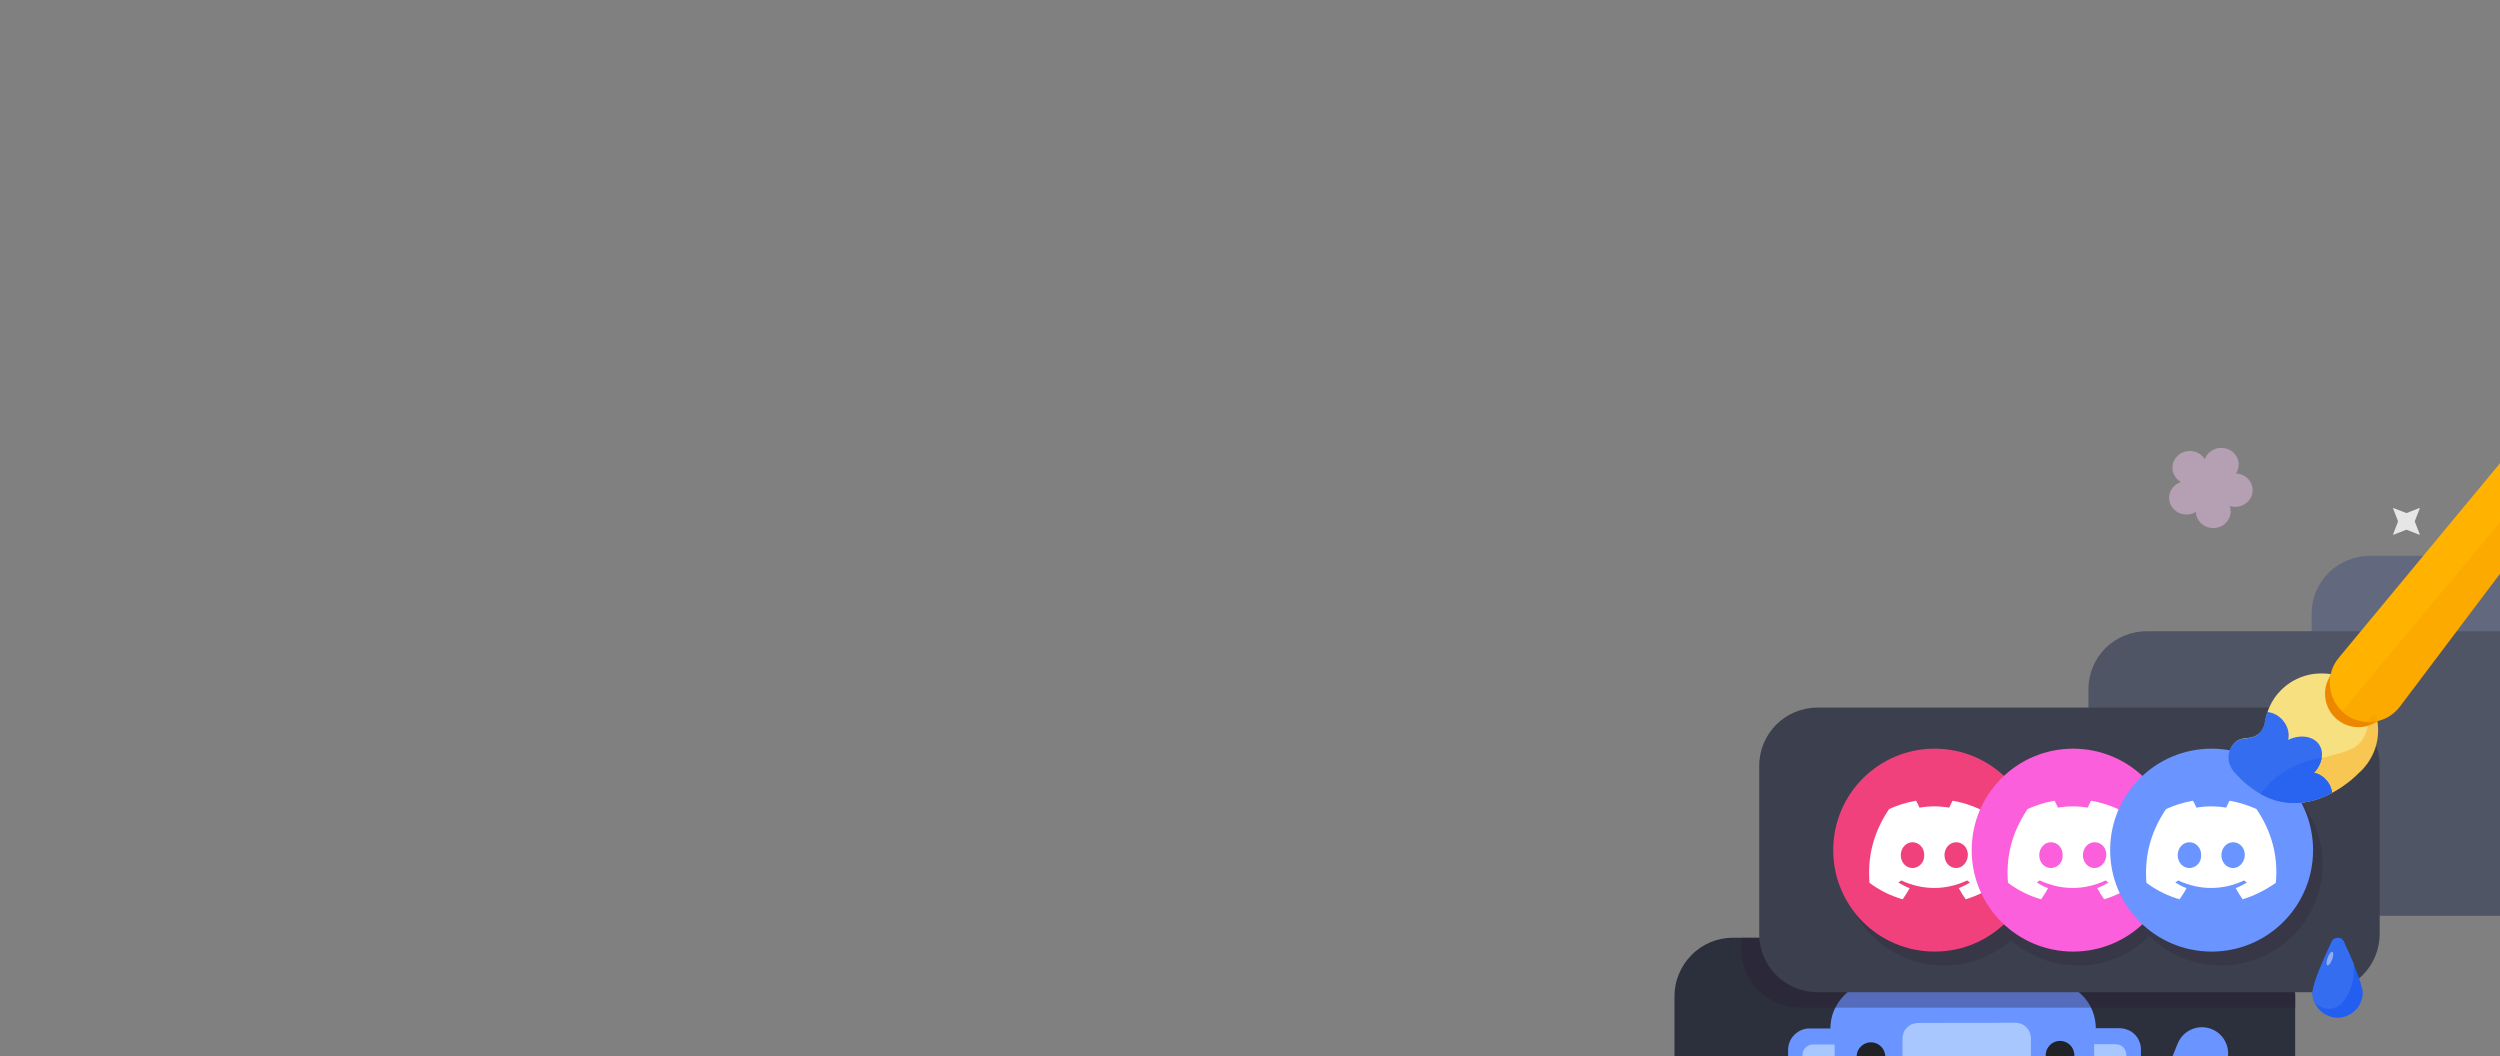 <svg width="748" height="316" viewBox="0 0 748 316" fill="none" xmlns="http://www.w3.org/2000/svg">
<rect x="0" y="0" width="748" height="316" fill="#808080" stroke="none"/>
<g clip-path="url(#clip0_313_39055)">
<path opacity="0.41" d="M668.294 135.466C667.811 135.002 667.237 134.633 666.605 134.381C665.973 134.13 665.296 134 664.611 134C663.927 134 663.249 134.13 662.617 134.381C661.985 134.633 661.411 135.002 660.928 135.466C660.36 136.004 659.933 136.664 659.682 137.391C659.306 136.78 658.798 136.252 658.192 135.844C657.587 135.436 656.897 135.156 656.17 135.023C655.442 134.891 654.694 134.908 653.974 135.075C653.254 135.242 652.58 135.554 651.996 135.991C651.412 136.427 650.932 136.978 650.587 137.607C650.243 138.235 650.043 138.927 649.999 139.636C649.956 140.344 650.071 141.054 650.337 141.717C650.602 142.379 651.012 142.98 651.539 143.479C651.84 143.769 652.176 144.025 652.539 144.24C651.7 144.512 650.948 144.984 650.352 145.613C649.757 146.241 649.339 147.004 649.137 147.831C648.935 148.657 648.957 149.519 649.199 150.336C649.442 151.152 649.897 151.896 650.523 152.496C651.362 153.297 652.46 153.801 653.637 153.924C654.814 154.047 656 153.782 656.999 153.173C657.024 153.891 657.21 154.595 657.545 155.238C657.88 155.881 658.355 156.446 658.938 156.897C659.522 157.347 660.2 157.671 660.926 157.847C661.652 158.024 662.41 158.048 663.146 157.917C663.883 157.787 664.582 157.506 665.195 157.094C665.808 156.681 666.321 156.146 666.699 155.526C667.077 154.906 667.311 154.215 667.385 153.501C667.459 152.786 667.371 152.064 667.127 151.385C667.835 151.614 668.585 151.695 669.327 151.621C670.07 151.548 670.787 151.322 671.431 150.96C672.074 150.597 672.629 150.106 673.057 149.52C673.486 148.934 673.778 148.267 673.913 147.563C674.049 146.859 674.025 146.136 673.844 145.442C673.662 144.748 673.327 144.099 672.861 143.54C672.395 142.981 671.809 142.524 671.143 142.201C670.477 141.878 669.746 141.696 669.001 141.668C669.636 140.711 669.913 139.576 669.785 138.448C669.656 137.321 669.13 136.269 668.294 135.466Z" fill="#FFCDF9"/>
<path opacity="0.8" d="M717.499 156.029L716.006 159.88C716.001 159.896 716.001 159.914 716.005 159.93C716.009 159.946 716.017 159.961 716.029 159.973C716.041 159.985 716.056 159.993 716.072 159.997C716.088 160.001 716.105 160.001 716.122 159.996L719.969 158.502C719.989 158.494 720.011 158.494 720.031 158.502L723.878 159.996C723.895 160.001 723.912 160.001 723.928 159.997C723.944 159.993 723.959 159.985 723.971 159.973C723.983 159.961 723.991 159.946 723.995 159.93C723.999 159.914 723.999 159.896 723.994 159.88L722.501 156.029C722.493 156.009 722.493 155.987 722.501 155.968L723.994 152.116C724 152.1 724.002 152.083 723.998 152.066C723.994 152.05 723.986 152.034 723.973 152.023C723.961 152.011 723.945 152.004 723.928 152.001C723.911 151.998 723.894 152.001 723.878 152.008L720.031 153.503C720.011 153.51 719.989 153.51 719.969 153.503L716.122 152.008C716.106 152.001 716.089 151.998 716.072 152.001C716.055 152.004 716.039 152.011 716.027 152.023C716.014 152.034 716.006 152.05 716.002 152.066C715.998 152.083 716 152.1 716.006 152.116L717.499 155.968C717.507 155.987 717.507 156.009 717.499 156.029Z" fill="white"/>
<path d="M518.429 280.571H669.214C673.857 280.571 678.286 282.428 681.571 285.714C684.857 289 686.714 293.428 686.714 298.071V323.286H501V298.071C501 293.428 502.857 289 506.143 285.714C509.357 282.428 513.857 280.571 518.429 280.571Z" fill="#2C303D"/>
<path d="M627.071 323.286V307.786C627.071 305.929 626.714 304 626 302.286C625.286 300.572 624.214 298.929 622.857 297.643C621.5 296.286 619.929 295.286 618.214 294.5C616.5 293.786 614.571 293.429 612.714 293.429L562 293.5C560.143 293.5 558.214 293.857 556.5 294.572C554.786 295.286 553.143 296.357 551.857 297.714C550.5 299.072 549.5 300.643 548.714 302.357C548 304.072 547.643 306 547.643 307.857V323.286H627.071Z" fill="#6A94FF"/>
<path d="M640.571 323.286V314C640.571 313.143 640.429 312.357 640.071 311.572C639.786 310.786 639.286 310.072 638.714 309.5C638.143 308.929 637.429 308.429 636.643 308.143C635.857 307.857 635.071 307.643 634.214 307.643H621.357V323.286H640.571Z" fill="#6A94FF"/>
<path d="M554.143 323.286V307.714H541.357C539.643 307.714 538.071 308.429 536.857 309.643C535.643 310.857 535 312.5 535 314.143V323.286H554.143Z" fill="#6A94FF"/>
<path d="M616.357 320C618.714 320 620.643 318.072 620.643 315.714C620.643 313.357 618.714 311.429 616.357 311.429C614 311.429 612.072 313.357 612.072 315.714C612.072 318.072 614 320 616.357 320Z" fill="#202225"/>
<path d="M559.786 320.428C562.143 320.428 564.071 318.5 564.071 316.143C564.071 313.786 562.143 311.857 559.786 311.857C557.429 311.857 555.5 313.786 555.5 316.143C555.5 318.5 557.429 320.428 559.786 320.428Z" fill="#202225"/>
<path d="M569.571 323.286H607.572C607.643 322.786 607.643 322.357 607.643 321.857V310.643C607.643 310.071 607.5 309.429 607.286 308.857C607.071 308.286 606.714 307.786 606.286 307.357C605.857 306.929 605.357 306.571 604.786 306.357C604.214 306.143 603.643 306 603 306L573.857 306.071C573.286 306.071 572.643 306.214 572.071 306.429C571.5 306.643 571 307 570.571 307.429C570.143 307.857 569.786 308.357 569.571 308.929C569.357 309.5 569.214 310.071 569.214 310.714V321C569.286 321.714 569.357 322.5 569.571 323.286Z" fill="#A9C7FF"/>
<path d="M636.214 323.286V315.643C636.214 314.786 635.857 314 635.286 313.357C634.714 312.786 633.857 312.429 633 312.429H626.572V323.286H636.214Z" fill="#A9C7FF"/>
<path d="M548.929 323.286V312.5H542.5C541.643 312.5 540.857 312.857 540.214 313.429C539.643 314 539.286 314.857 539.286 315.714V323.286H548.929Z" fill="#A9C7FF"/>
<path d="M664 323.286L666.072 318.143C667.714 314.143 665.786 309.572 661.786 307.929C657.786 306.286 653.214 308.215 651.572 312.215L647.072 323.286H664Z" fill="#6A94FF"/>
<path opacity="0.33" d="M669.286 280.571H521V284C521 288.643 522.857 293.071 526.143 296.357C529.429 299.643 533.857 301.5 538.5 301.5H686.786V298.071C686.786 293.428 684.929 289 681.643 285.714C678.357 282.428 673.857 280.571 669.286 280.571Z" fill="#281D33"/>
<path d="M709.143 166.286H748.5V251.428H709.143C704.5 251.428 700.071 249.571 696.786 246.286C693.5 243 691.643 238.571 691.643 233.928V183.643C691.643 179 693.5 174.571 696.786 171.286C700.071 168.143 704.571 166.286 709.143 166.286Z" fill="#62687D"/>
<path d="M642.357 188.857H748.5V274H642.357C637.714 274 633.286 272.143 630 268.857C626.714 265.571 624.857 261.143 624.857 256.5V206.214C624.857 201.571 626.714 197.143 630 193.857C633.286 190.643 637.786 188.857 642.357 188.857Z" fill="#505566"/>
<path d="M694.643 211.714H543.786C534.143 211.714 526.357 219.5 526.357 229.143V279.429C526.357 289.072 534.143 296.857 543.786 296.857H694.571C704.214 296.857 712 289.072 712 279.429V229.143C712.071 219.5 704.286 211.714 694.643 211.714Z" fill="#3C3F4D"/>
<path opacity="0.22" d="M664.571 228.286C660.571 228.286 656.643 229.071 653 230.571C649.357 232.071 646 234.286 643.143 237.143C637.714 231.714 630.357 228.571 622.714 228.286C615 228.071 607.5 230.714 601.714 235.786C597.357 231.929 591.929 229.429 586.143 228.571C580.357 227.714 574.5 228.571 569.143 230.929C563.857 233.357 559.286 237.214 556.143 242.143C553 247.071 551.286 252.786 551.286 258.571C551.286 264.357 553 270.143 556.143 275C559.286 279.929 563.786 283.786 569.143 286.214C574.429 288.643 580.357 289.429 586.143 288.571C591.929 287.714 597.286 285.214 601.714 281.357C607.5 286.429 615 289.143 622.714 288.857C630.429 288.643 637.714 285.429 643.143 280C646.643 283.5 651 286.143 655.786 287.571C660.571 289 665.643 289.286 670.5 288.286C675.428 287.286 680 285.143 683.857 282C687.714 278.857 690.714 274.786 692.643 270.143C694.571 265.5 695.286 260.5 694.786 255.571C694.286 250.571 692.571 245.857 689.786 241.714C687 237.571 683.286 234.143 678.857 231.786C674.5 229.5 669.571 228.286 664.571 228.286Z" fill="#281D33"/>
<path d="M578.857 284.714C595.643 284.714 609.214 271.143 609.214 254.357C609.214 237.571 595.643 224 578.857 224C562.071 224 548.5 237.571 548.5 254.357C548.5 271.143 562.071 284.714 578.857 284.714Z" fill="#F0417D"/>
<path d="M592.286 242.071C589.786 240.928 587.071 240.071 584.214 239.571C583.857 240.214 583.5 241.071 583.214 241.643C580.214 241.143 577.286 241.143 574.286 241.643C574.071 241 573.571 240.143 573.286 239.571C570.428 240.071 567.714 240.928 565.214 242.071C560.143 249.643 558.786 256.928 559.357 264.143C562.714 266.643 566.071 268.143 569.286 269.071C570 267.928 570.786 266.857 571.357 265.714C570.214 265.357 569.143 264.714 568 264.071C568.214 263.857 568.5 263.714 568.857 263.428C575.286 266.428 582.214 266.428 588.571 263.428C588.786 263.643 589.071 263.786 589.428 264.071C588.286 264.714 587.357 265.214 586.071 265.714C586.714 266.928 587.428 268.071 588.143 269.071C591.357 268.071 594.571 266.571 598.071 264.143C598.857 255.857 596.643 248.5 592.286 242.071ZM572.214 259.714C570.214 259.714 568.714 258 568.714 255.857C568.714 253.786 570.214 252 572.214 252C574.214 252 575.786 253.714 575.714 255.857C575.857 257.928 574.214 259.714 572.214 259.714ZM585.286 259.714C583.286 259.714 581.786 258 581.786 255.857C581.786 253.786 583.286 252 585.286 252C587.286 252 588.857 253.714 588.786 255.857C588.714 257.928 587.214 259.714 585.286 259.714Z" fill="white"/>
<path d="M620.286 284.714C637.071 284.714 650.643 271.143 650.643 254.357C650.643 237.571 637.071 224 620.286 224C603.5 224 589.928 237.571 589.928 254.357C589.928 271.143 603.5 284.714 620.286 284.714Z" fill="#FB5FDC"/>
<path d="M633.714 242.071C631.214 240.928 628.5 240.071 625.643 239.571C625.286 240.214 624.929 241.071 624.643 241.643C621.643 241.143 618.714 241.143 615.714 241.643C615.5 241 615 240.143 614.714 239.571C611.857 240.071 609.143 240.928 606.643 242.071C601.571 249.643 600.214 256.928 600.786 264.143C604.143 266.643 607.5 268.143 610.714 269.071C611.429 267.928 612.214 266.857 612.786 265.714C611.643 265.357 610.571 264.714 609.429 264.071C609.643 263.857 609.929 263.714 610.286 263.428C616.714 266.428 623.643 266.428 630 263.428C630.214 263.643 630.5 263.786 630.857 264.071C629.714 264.714 628.786 265.214 627.5 265.714C628.143 266.928 628.857 268.071 629.571 269.071C632.786 268.071 636 266.571 639.5 264.143C640.286 255.857 638.071 248.5 633.714 242.071ZM613.643 259.714C611.643 259.714 610.143 258 610.143 255.857C610.143 253.786 611.643 252 613.643 252C615.643 252 617.214 253.714 617.143 255.857C617.286 257.928 615.643 259.714 613.643 259.714ZM626.714 259.714C624.714 259.714 623.214 258 623.214 255.857C623.214 253.786 624.714 252 626.714 252C628.714 252 630.286 253.714 630.214 255.857C630.143 257.928 628.643 259.714 626.714 259.714Z" fill="white"/>
<path d="M661.714 284.714C678.5 284.714 692.071 271.143 692.071 254.357C692.071 237.571 678.5 224 661.714 224C644.929 224 631.357 237.571 631.357 254.357C631.357 271.143 644.929 284.714 661.714 284.714Z" fill="#6A94FF"/>
<path d="M705.5 231.5C707.571 229.714 709.214 227.429 710.286 224.857C711.286 222.286 711.714 219.5 711.429 216.786C711.143 214.071 710.214 211.429 708.714 209.071C707.214 206.786 705.143 204.857 702.714 203.571C700.286 202.214 697.571 201.5 694.857 201.5C692.071 201.429 689.357 202.071 686.929 203.286C684.429 204.5 682.357 206.357 680.714 208.571C679.143 210.786 678.071 213.429 677.714 216.143C677.571 217.357 676.929 218.5 676.071 219.357C675.143 220.214 674 220.714 672.714 220.786C671.286 220.857 669.929 221.143 669.071 221.857C668.429 222.357 667.929 223 667.571 223.714C667.214 224.429 667 225.214 666.929 226.071C666.857 226.929 666.929 227.714 667.214 228.5C667.429 229.286 667.857 230 668.357 230.643C686.286 251.857 705.5 231.5 705.5 231.5Z" fill="#F7E080"/>
<path d="M705.643 217.571C711.143 217.571 715.643 213.071 715.643 207.571C715.643 202.071 711.143 197.571 705.643 197.571C700.143 197.571 695.643 202.071 695.643 207.571C695.643 213.071 700.143 217.571 705.643 217.571Z" fill="#ED8700"/>
<path d="M748.5 138L699.786 196.786C698.786 198 698 199.357 697.571 200.857C697.143 202.357 696.929 203.929 697.143 205.5C697.286 207.071 697.786 208.571 698.5 209.929C699.286 211.286 700.286 212.5 701.5 213.5C702.714 214.5 704.143 215.214 705.643 215.571C707.143 216 708.714 216.071 710.286 215.929C711.857 215.714 713.357 215.214 714.643 214.429C716 213.643 717.143 212.571 718.072 211.357L748.429 171.071V138H748.5Z" fill="#FFB300"/>
<path d="M706.929 297.215C706.857 299.143 706.072 301 704.643 302.357C703.214 303.715 701.357 304.5 699.429 304.5C697.5 304.5 695.572 303.715 694.214 302.357C692.786 301 692 299.143 691.929 297.215C691.929 294.357 695.5 286.429 697.714 281.714C697.857 281.357 698.143 281.072 698.429 280.929C698.714 280.715 699.072 280.643 699.5 280.643C699.929 280.643 700.214 280.715 700.572 280.929C700.857 281.143 701.143 281.429 701.286 281.714C703.357 286.429 706.929 294.357 706.929 297.215Z" fill="#225FF0"/>
<path opacity="0.35" d="M704.929 223.286C700.643 226.357 689.571 226.571 687.071 231.143C686.214 232.714 688.214 231.5 687.714 233.214C687.429 234.286 687.214 235.286 687.071 236.428C687.786 237.714 688.571 238.928 689.429 240.071C698.714 238.714 705.571 231.5 705.571 231.5C708.071 229.357 709.857 226.643 710.857 223.5C711.786 220.357 711.857 217.071 710.929 213.928C707.214 213.857 709.929 219.714 704.929 223.286Z" fill="#F79400"/>
<path d="M697.786 237.214C697.572 235.786 697 234.429 696 233.357C695.072 232.286 693.786 231.5 692.357 231.214C694.714 228.643 695.5 225.286 693.929 222.857C692.214 220.214 688.286 219.643 684.643 221.357C685 219.5 684.572 217.643 683.5 216.143C682.429 214.571 680.857 213.5 679.071 213.143C678.857 213.071 678.571 213.071 678.357 213C678 214.071 677.786 215.143 677.572 216.214C677.429 217.429 676.786 218.571 675.929 219.429C675 220.286 673.857 220.786 672.572 220.857C671.143 220.929 669.786 221.214 668.929 221.929C668.286 222.429 667.786 223.071 667.429 223.786C667.072 224.5 666.857 225.286 666.786 226.143C666.714 226.929 666.786 227.786 667.072 228.571C667.357 229.357 667.714 230.071 668.214 230.714C679.143 243.429 690.5 241.071 697.786 237.214Z" fill="#356DF0"/>
<path opacity="0.35" d="M718.143 211.286L748.5 171V155.714L700.786 212.786C701 213 701.286 213.214 701.5 213.429C702.714 214.429 704.143 215.143 705.643 215.572C707.143 216 708.714 216.072 710.286 215.929C711.857 215.714 713.357 215.214 714.714 214.429C716 213.643 717.143 212.572 718.143 211.286Z" fill="#F79400"/>
<path d="M697.643 281.714C695.429 286.428 691.857 294.357 691.857 297.214C691.857 297.928 692 298.643 692.214 299.357C692.714 300.071 693.429 300.714 694.214 301.143C695 301.571 695.857 301.857 696.786 301.857C700.929 301.857 704.286 296.428 704.286 289.714C704.286 289.286 704.286 288.857 704.286 288.5C703.286 286.071 702.143 283.643 701.214 281.714C701.071 281.357 700.786 281.071 700.5 280.857C700.214 280.643 699.786 280.571 699.429 280.571C699.071 280.571 698.714 280.714 698.357 280.857C698 281.071 697.786 281.357 697.643 281.714Z" fill="#356DF0"/>
<path d="M697.786 287.071C698.214 285.929 698.214 284.929 697.857 284.786C697.5 284.643 696.857 285.429 696.429 286.572C696 287.714 696 288.714 696.357 288.857C696.714 289 697.357 288.214 697.786 287.071Z" fill="#92AEF0"/>
<path d="M676.357 237.572C684.5 242.214 692.286 240.143 697.786 237.214C697.571 235.786 697 234.429 696 233.357C695.071 232.286 693.786 231.5 692.357 231.214C693.571 230 694.357 228.429 694.643 226.714C692.286 227.071 689.929 227.714 687.714 228.643C683.214 230.5 679.214 233.572 676.357 237.572Z" fill="#2964F0"/>
<path d="M675.143 242.071C672.643 240.928 669.929 240.071 667.071 239.571C666.714 240.214 666.357 241.071 666.071 241.643C663.071 241.143 660.143 241.143 657.143 241.643C656.928 241 656.429 240.143 656.143 239.571C653.286 240.071 650.571 240.928 648.071 242.071C643 249.643 641.643 256.928 642.214 264.143C645.571 266.643 648.928 268.143 652.143 269.071C652.857 267.928 653.643 266.857 654.214 265.714C653.071 265.357 652 264.714 650.857 264.071C651.071 263.857 651.357 263.714 651.714 263.428C658.143 266.428 665.071 266.428 671.428 263.428C671.643 263.643 671.929 263.786 672.286 264.071C671.143 264.714 670.214 265.214 668.928 265.714C669.571 266.928 670.286 268.071 671 269.071C674.214 268.071 677.429 266.571 680.929 264.143C681.714 255.857 679.5 248.5 675.143 242.071ZM655.071 259.714C653.071 259.714 651.571 258 651.571 255.857C651.571 253.786 653.071 252 655.071 252C657.071 252 658.643 253.714 658.571 255.857C658.714 257.928 657.071 259.714 655.071 259.714ZM668.143 259.714C666.143 259.714 664.643 258 664.643 255.857C664.643 253.786 666.143 252 668.143 252C670.143 252 671.714 253.714 671.643 255.857C671.571 257.928 670.071 259.714 668.143 259.714Z" fill="white"/>
</g>
<defs>
<clipPath id="clip0_313_39055">
<rect width="748" height="316" rx="16" fill="white"/>
</clipPath>
</defs>
</svg>
